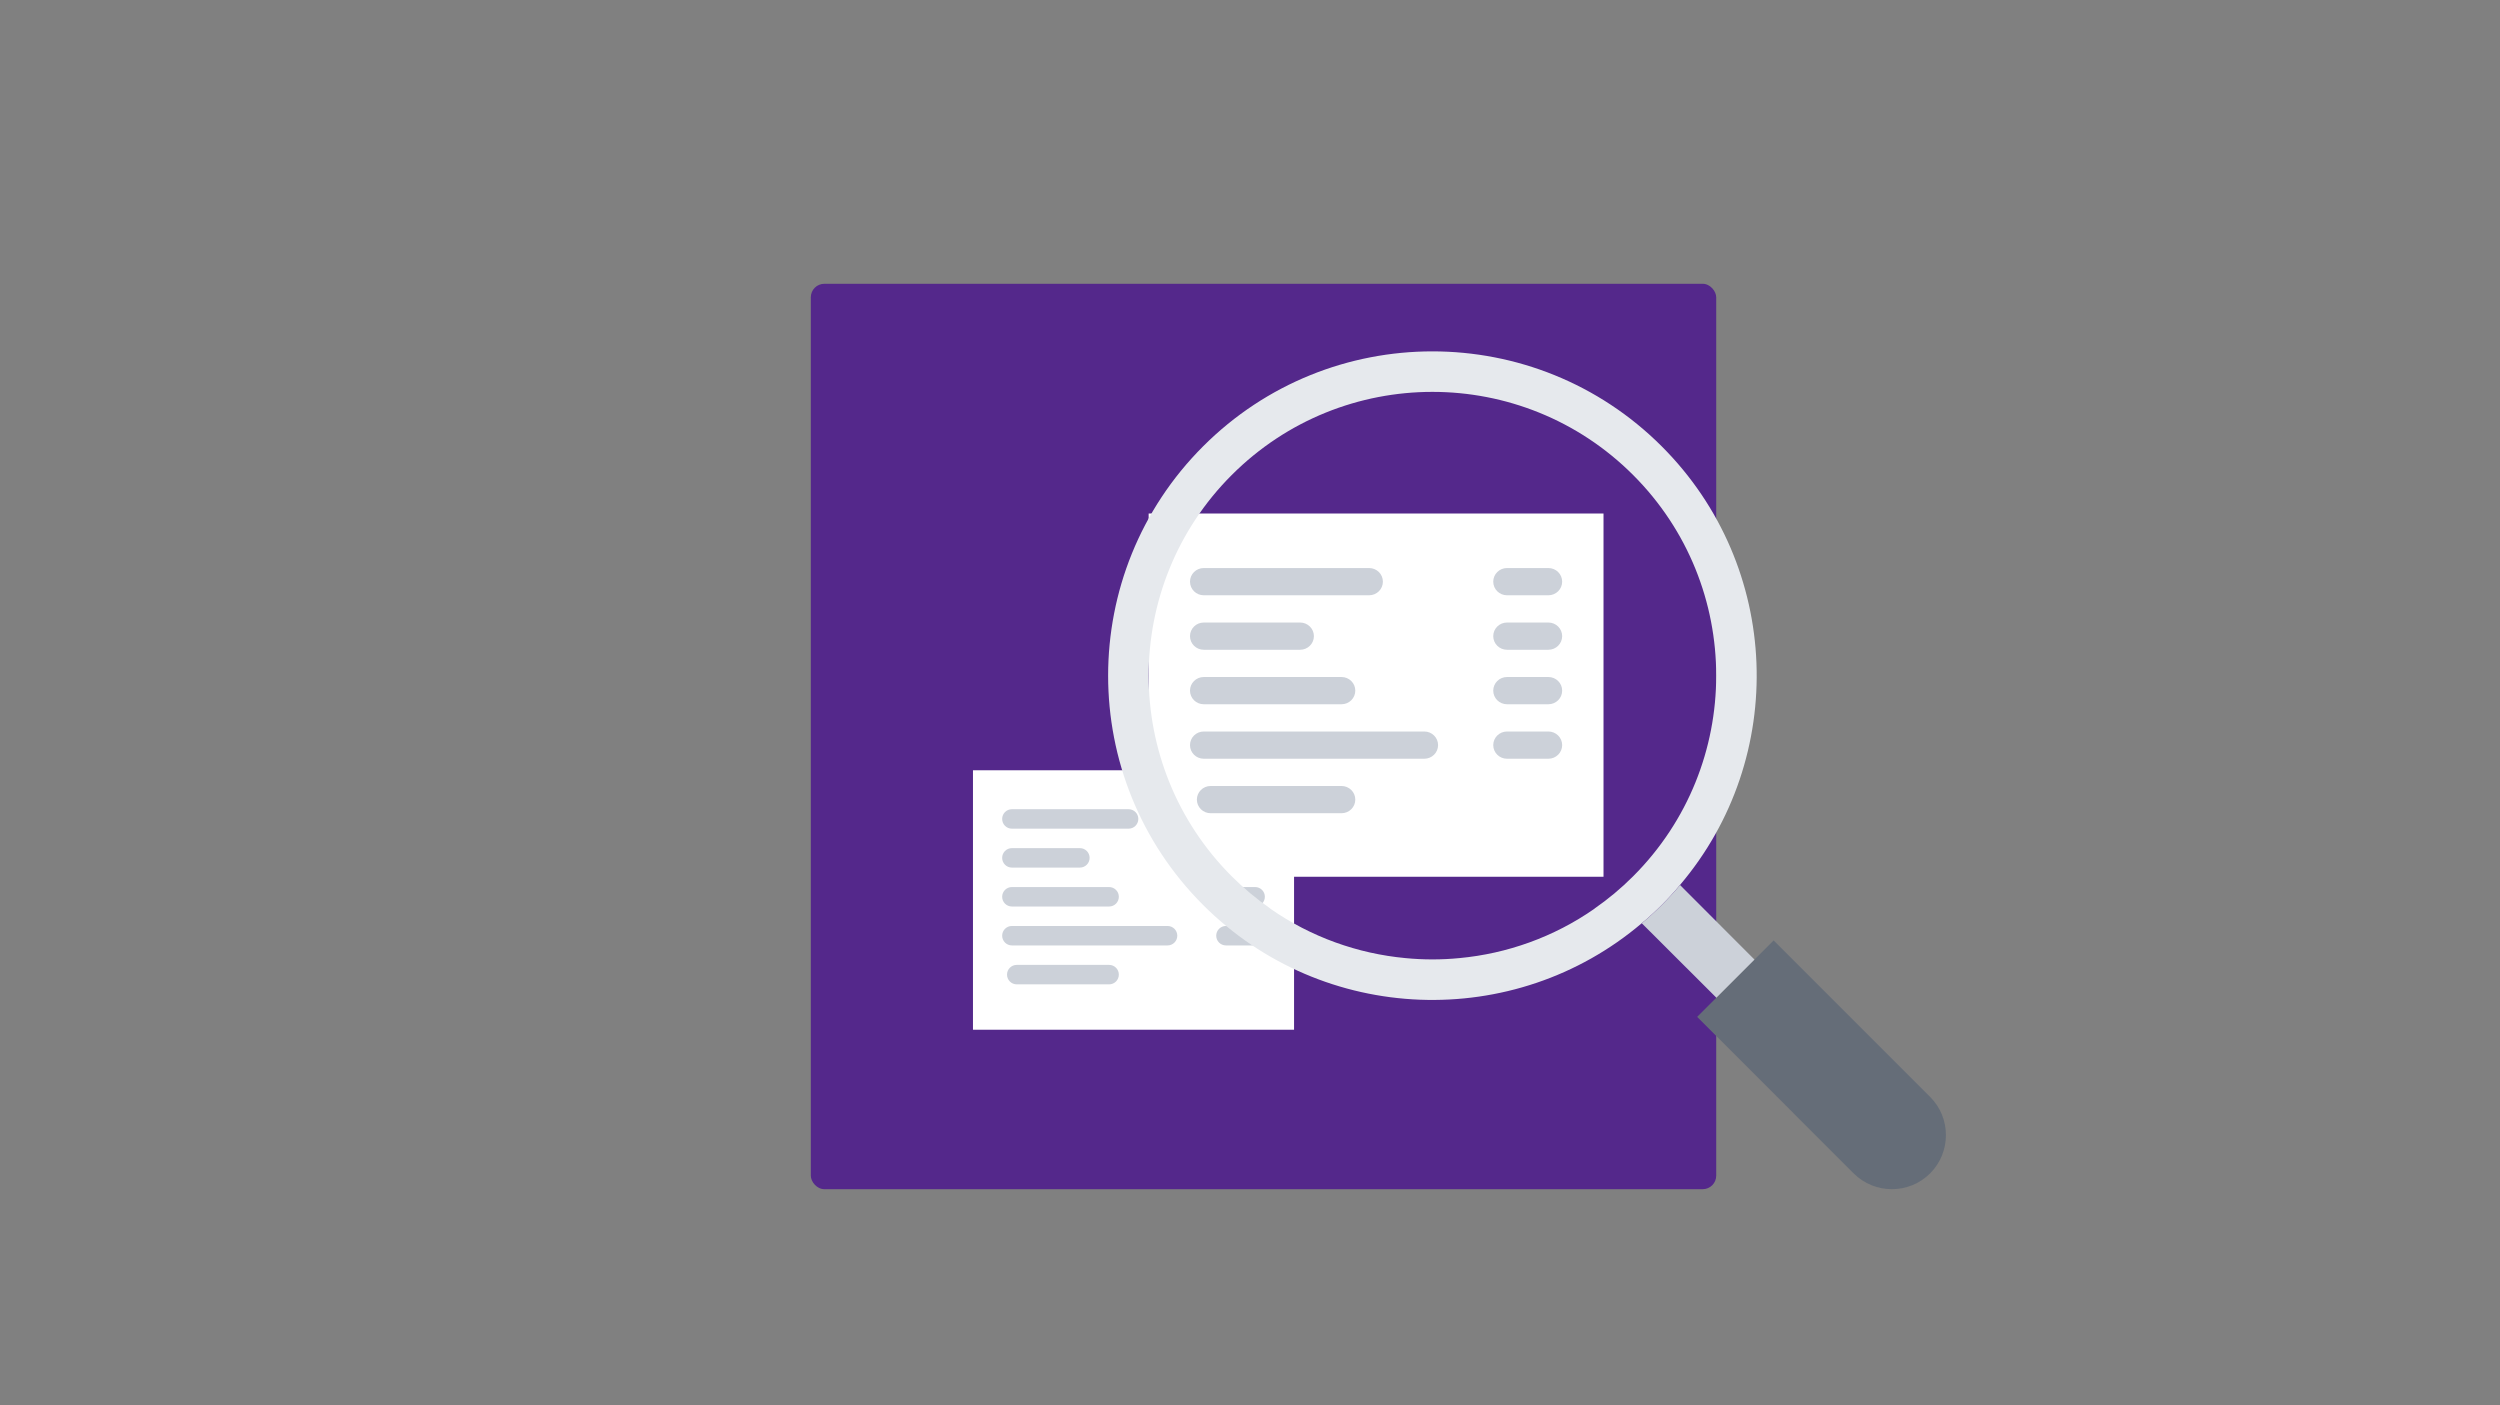 <svg height="104" viewBox="0 0 185 104" width="185" xmlns="http://www.w3.org/2000/svg"><rect x="0" y="0" width="185" height="104" fill="#808080" stroke="none"/><g fill="none" fill-rule="evenodd"><rect fill="#54288b" height="67" rx="1" width="67" x="60" y="21"/><g transform="translate(72 57)"><path d="m0 0h23.76v19.2h-23.76z" fill="#fff"/><g fill="#ccd1d9" fill-rule="nonzero"><path d="m11.516 4.322h-8.636c-.398 0-.72-.322-.72-.72s.322-.72.72-.72h8.636c.398 0 .72.322.72.72s-.322.72-.72.72z"/><path d="m20.88 4.322h-2.16c-.398 0-.72-.322-.72-.72s.322-.72.72-.72h2.16c.398 0 .72.322.72.72s-.322.72-.72.72z"/><path d="m7.912 7.202h-5.032c-.398 0-.72-.322-.72-.72s.322-.72.72-.72h5.032c.398 0 .72.322.72.72s-.322.72-.72.72z"/><path d="m20.88 7.202h-2.16c-.398 0-.72-.322-.72-.72s.322-.72.72-.72h2.16c.398 0 .72.322.72.72s-.322.72-.72.72z"/><path d="m10.074 10.082h-7.194c-.398 0-.72-.322-.72-.72s.322-.72.72-.72h7.194c.398 0 .72.322.72.72s-.322.72-.72.72z"/><path d="m20.88 10.082h-2.16c-.398 0-.72-.322-.72-.72s.322-.72.72-.72h2.16c.398 0 .72.322.72.72s-.322.72-.72.72z"/><path d="m14.399 12.962h-11.519c-.398 0-.72-.322-.72-.72s.322-.72.72-.72h11.519c.398 0 .72.322.72.72s-.322.72-.72.72z"/><path d="m20.88 12.962h-2.16c-.398 0-.72-.322-.72-.72s.322-.72.72-.72h2.16c.398 0 .72.322.72.72s-.322.72-.72.72z"/><path d="m10.074 15.842h-6.835c-.398 0-.72-.322-.72-.72s.322-.72.72-.72h6.835c.398 0 .72.322.72.72s-.322.72-.72.72z"/></g></g><g transform="translate(85 38)"><path d="m0 0h33.66v26.88h-33.66z" fill="#fff"/><g fill="#ccd1d9" fill-rule="nonzero"><path d="m16.314 6.051h-12.234c-.564 0-1.02-.451-1.02-1.008s.456-1.008 1.02-1.008h12.234c.564 0 1.02.451 1.02 1.008s-.456 1.008-1.02 1.008z"/><path d="m29.58 6.051h-3.06c-.564 0-1.02-.451-1.02-1.008s.456-1.008 1.02-1.008h3.06c.564 0 1.02.451 1.02 1.008s-.456 1.008-1.02 1.008z"/><path d="m11.209 10.083h-7.129c-.564 0-1.02-.451-1.02-1.008s.456-1.008 1.02-1.008h7.129c.564 0 1.02.451 1.02 1.008s-.456 1.008-1.02 1.008z"/><path d="m29.58 10.083h-3.06c-.564 0-1.02-.451-1.02-1.008s.456-1.008 1.02-1.008h3.06c.564 0 1.02.451 1.02 1.008s-.456 1.008-1.02 1.008z"/><path d="m14.272 14.115h-10.192c-.564 0-1.02-.451-1.02-1.008s.456-1.008 1.02-1.008h10.192c.564 0 1.02.451 1.02 1.008s-.456 1.008-1.02 1.008z"/><path d="m29.58 14.115h-3.06c-.564 0-1.02-.451-1.02-1.008s.456-1.008 1.02-1.008h3.06c.564 0 1.02.451 1.02 1.008s-.456 1.008-1.02 1.008z"/><path d="m20.398 18.147h-16.318c-.564 0-1.02-.451-1.02-1.008s.456-1.008 1.02-1.008h16.318c.564 0 1.02.451 1.02 1.008s-.456 1.008-1.02 1.008z"/><path d="m29.58 18.147h-3.06c-.564 0-1.02-.451-1.02-1.008s.456-1.008 1.02-1.008h3.06c.564 0 1.02.451 1.02 1.008s-.456 1.008-1.02 1.008z"/><path d="m14.272 22.179h-9.683c-.564 0-1.02-.451-1.02-1.008s.456-1.008 1.02-1.008h9.683c.564 0 1.02.451 1.02 1.008s-.456 1.008-1.02 1.008z"/></g></g><g fill-rule="nonzero" transform="translate(82 26)"><path d="m40.968 7.029c8.891 8.89 9.351 23.04 1.351 32.46-.42.51-.87 1-1.351 1.479-.479.48-.97.931-1.479 1.351-9.42 8-23.57 7.54-32.46-1.351-9.37-9.369-9.37-24.569 0-33.939s24.569-9.37 33.939 0zm-31.818 2.12c-8.2 8.199-8.2 21.5 0 29.699.89.891 1.85 1.69 2.85 2.381v.01h-.001c3.02 2.109 6.48 3.33 10 3.66 1.33.13 2.67.13 4 0 3.52-.33 6.98-1.551 10-3.66v-.01c1-.69 1.96-1.49 2.85-2.381 8.2-8.199 8.2-21.5 0-29.699-8.199-8.2-21.5-8.2-29.699 0z" fill="#e6e9ed"/><path d="m43.589 49.249 1.42-1.42 2.82-2.82 1.42-1.42 11.58 11.58c1.56 1.561 1.56 4.1 0 5.66-1.561 1.56-4.1 1.56-5.66 0z" fill="#656d78"/><path d="m40.969 40.969c.48-.479.931-.97 1.351-1.479l5.51 5.52-2.82 2.82-5.51-5.5-.01-.01c.509-.421.999-.871 1.479-1.351z" fill="#ccd1d9"/></g></g></svg>